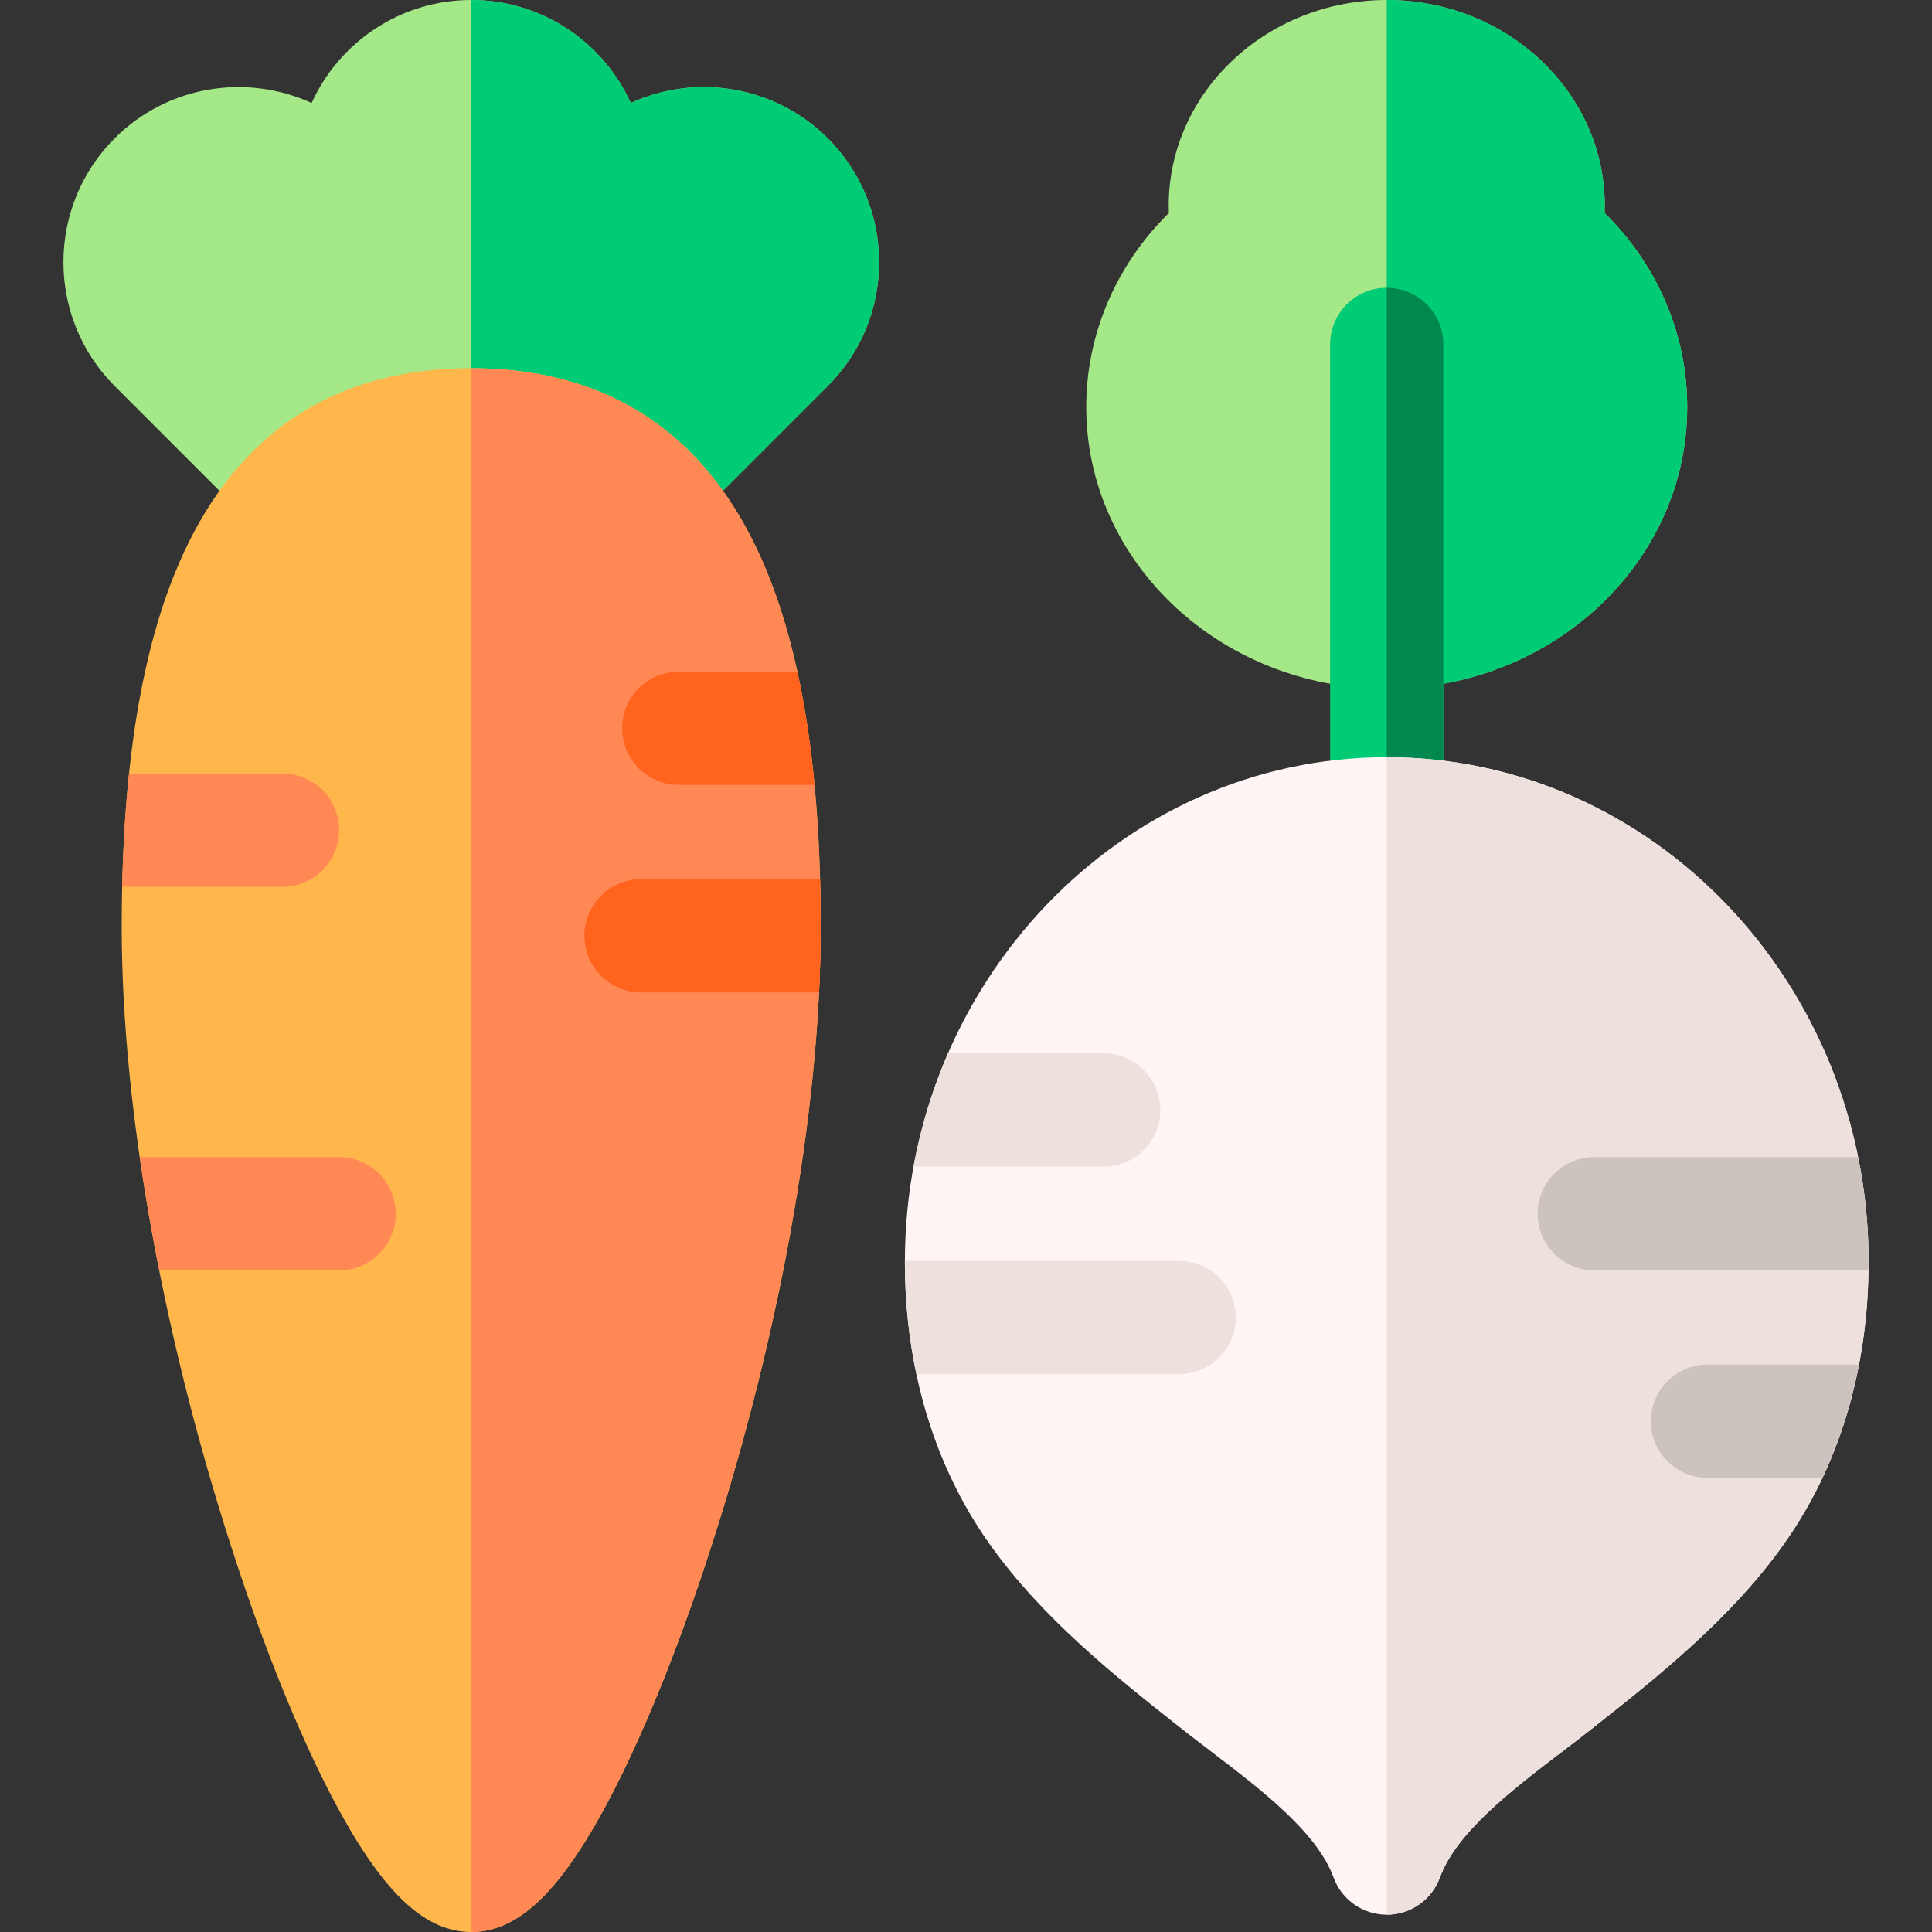 <svg id="Capa_1" enable-background="new 0 0 512 512" height="512" viewBox="0 0 512 512" width="512" xmlns="http://www.w3.org/2000/svg"><rect x="0" y="0" width="512" height="512" fill="#333333" stroke="none"/><g><g><path d="m425.239 56.446c.024-.651.037-1.302.037-1.953 0-30.048-25.919-54.493-57.778-54.493s-57.779 24.445-57.779 54.493c0 .651.012 1.302.037 1.952-14.005 13.812-21.89 32.132-21.89 51.415 0 41.172 35.723 74.668 79.632 74.668s79.631-33.496 79.631-74.668c0-19.283-7.884-37.603-21.89-51.414z" fill="#a5e887"/><path d="m447.129 107.86c0-19.283-7.884-37.603-21.89-51.414.024-.651.037-1.302.037-1.953 0-30.048-25.919-54.493-57.778-54.493v182.528c43.908 0 79.631-33.496 79.631-74.668z" fill="#00cc76"/><path d="m367.498 230.667c-8.284 0-15-6.716-15-15v-124.403c0-8.284 6.716-15 15-15s15 6.716 15 15v124.402c0 8.285-6.716 15.001-15 15.001z" fill="#00cc76"/><path d="m367.498 76.264v154.402c8.284 0 15-6.716 15-15v-124.402c0-8.284-6.716-15-15-15z" fill="#00884f"/><path d="m367.498 200.667c-70.398 0-127.681 59.988-127.694 133.722-.005 28.248 7.756 54.115 22.444 74.803 14.139 19.915 33.665 35.336 50.893 48.943 2.514 1.986 5.084 3.944 7.806 6.019 13.163 10.031 28.082 21.4 32.46 33.405 2.16 5.921 7.79 9.86 14.092 9.86s11.932-3.939 14.092-9.86c4.379-12.005 19.298-23.375 32.46-33.406 2.721-2.073 5.291-4.032 7.805-6.018 17.227-13.605 36.752-29.026 50.893-48.943 14.688-20.688 22.449-46.555 22.444-74.802-.015-73.736-57.298-133.723-127.695-133.723z" fill="#fff5f5"/><path d="m367.498 200.667v306.751c6.302 0 11.932-3.939 14.092-9.86 4.379-12.005 19.298-23.375 32.46-33.406 2.721-2.073 5.291-4.032 7.805-6.018 17.227-13.605 36.752-29.026 50.893-48.943 14.688-20.688 22.449-46.555 22.444-74.802-.014-73.735-57.297-133.722-127.694-133.722z" fill="#eee1dd"/><path d="m437.498 376.636c0 8.284 6.716 15 15 15h30.464c4.4-9.344 7.642-19.404 9.677-30h-40.141c-8.284 0-15 6.716-15 15z" fill="#ccc2be"/><path d="m407.498 321.649c0 8.284 6.716 15 15 15h72.655c.011-.754.039-1.502.039-2.26-.002-9.509-.963-18.787-2.775-27.74h-69.919c-8.284 0-15 6.716-15 15z" fill="#ccc2be"/><g fill="#eee1dd"><path d="m307.498 294.155c0-8.284-6.716-15-15-15h-41.276c-4.116 9.464-7.203 19.518-9.124 30h50.4c8.284 0 15-6.716 15-15z"/><path d="m327.498 349.143c0-8.284-6.716-15-15-15h-72.691c0 .082-.003.164-.003.246-.002 10.28 1.037 20.239 3.052 29.754h69.642c8.284 0 15-6.716 15-15z"/></g></g><g><path d="m219.365 36.651c-14.091-14.091-35.062-17.21-52.199-9.36-7.302-16.08-23.513-27.291-42.292-27.291s-34.991 11.211-42.293 27.291c-17.14-7.852-38.108-4.73-52.2 9.361-18.098 18.099-18.098 47.547 0 65.646l46.785 46.785c2.813 2.813 6.628 4.394 10.606 4.394h74.2c3.978 0 7.793-1.581 10.606-4.394l46.785-46.785c8.768-8.767 13.596-20.424 13.596-32.823.002-12.399-4.826-24.057-13.594-32.824z" fill="#a5e887"/><path d="m219.365 36.651c-14.091-14.091-35.062-17.21-52.199-9.36-7.302-16.08-23.513-27.291-42.292-27.291v153.476h37.1c3.978 0 7.793-1.581 10.606-4.394l46.785-46.785c8.768-8.767 13.596-20.424 13.596-32.823 0-12.398-4.828-24.056-13.596-32.823z" fill="#00cc76"/><path d="m192.035 130.687c-15.43-21.966-38.026-33.104-67.162-33.104s-51.732 11.138-67.162 33.104c-17.133 24.39-25.461 61.995-25.461 114.963 0 49.168 11.295 111.215 30.989 170.23 8.508 25.495 17.732 47.616 26.677 63.971 12.159 22.234 22.941 32.149 34.958 32.149s22.798-9.915 34.957-32.148c8.944-16.354 18.169-38.476 26.677-63.971 19.694-59.016 30.989-121.063 30.989-170.23-.001-52.969-8.329-90.574-25.462-114.964z" fill="#ffb74b"/><path d="m192.035 130.687c-15.43-21.966-38.026-33.104-67.162-33.104v414.417c12.017 0 22.798-9.915 34.957-32.148 8.944-16.354 18.169-38.476 26.677-63.971 19.694-59.016 30.989-121.063 30.989-170.23 0-52.969-8.328-90.574-25.461-114.964z" fill="#f85"/><path d="m164.874 193c0 8.284 6.716 15 15 15h35.977c-1.028-10.84-2.54-20.831-4.544-30h-31.433c-8.284 0-15 6.716-15 15z" fill="#ff631d"/><path d="m217.324 233h-47.45c-8.284 0-15 6.716-15 15s6.716 15 15 15h47.177c.291-5.933.446-11.729.446-17.35-.001-4.322-.062-8.531-.173-12.65z" fill="#ff631d"/><g fill="#f85"><path d="m104.874 321.649c0-8.284-6.716-15-15-15h-52.85c1.42 9.823 3.147 19.85 5.165 30h47.685c8.284 0 15-6.716 15-15z"/><path d="m89.874 220c0-8.284-6.716-15-15-15h-40.68c-.978 9.344-1.583 19.339-1.822 30h42.502c8.284 0 15-6.716 15-15z"/></g></g></g></svg>